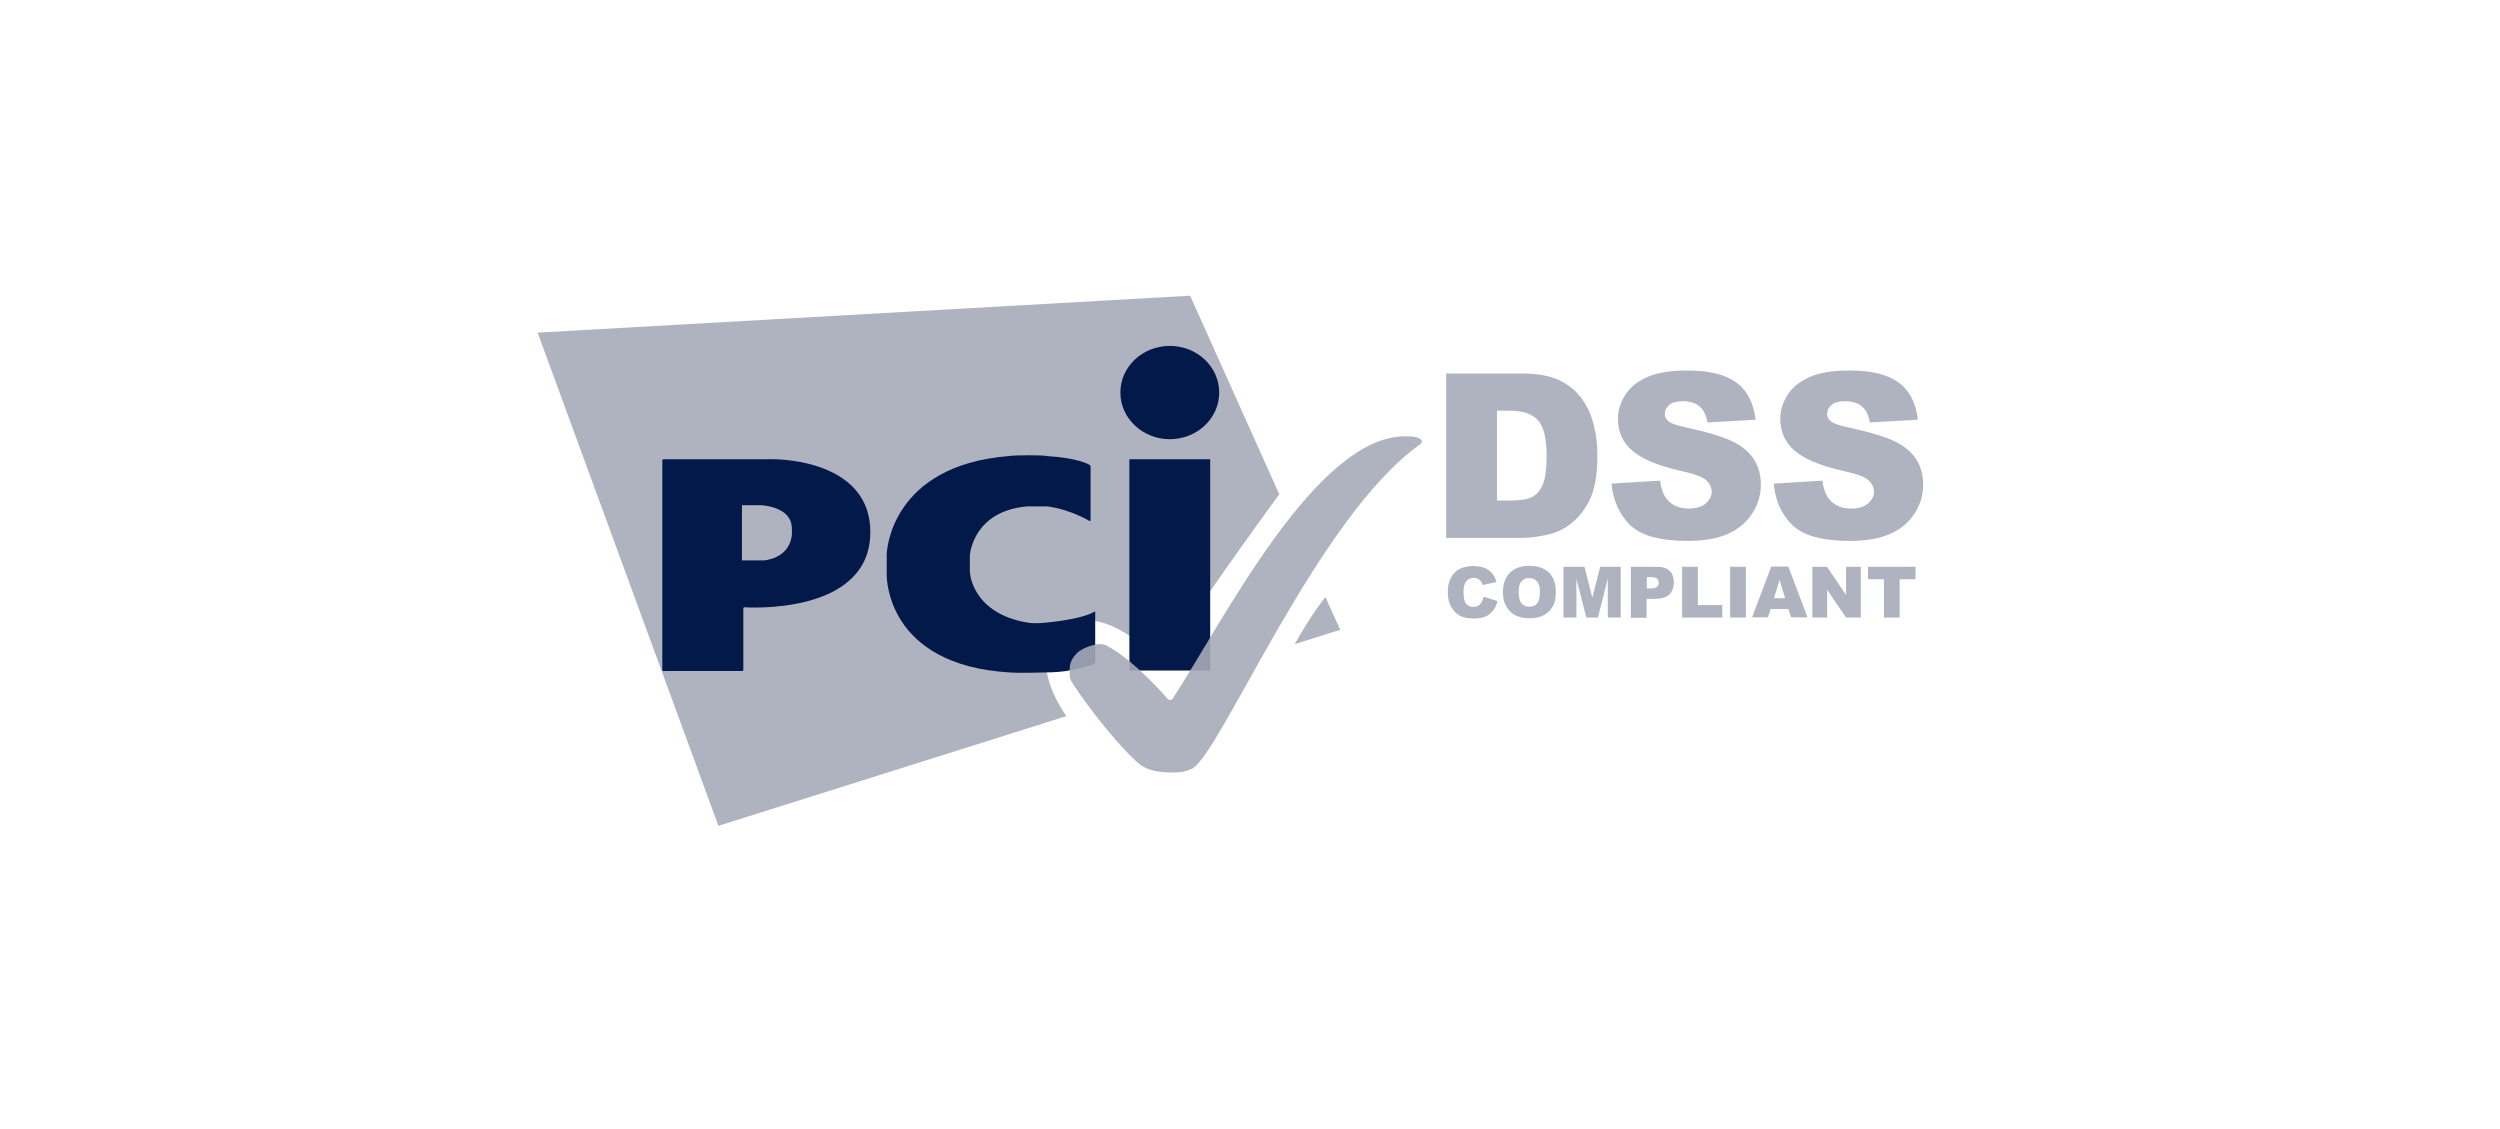 <svg width="93" height="42" viewBox="0 0 93 42" fill="none" xmlns="http://www.w3.org/2000/svg">
<path d="M55.189 22.2L55.704 22.355C55.67 22.501 55.618 22.621 55.541 22.715C55.464 22.81 55.378 22.887 55.266 22.93C55.155 22.982 55.017 23.007 54.845 23.007C54.639 23.007 54.476 22.982 54.339 22.921C54.21 22.861 54.098 22.758 54.004 22.604C53.909 22.458 53.858 22.26 53.858 22.028C53.858 21.719 53.944 21.479 54.107 21.307C54.27 21.135 54.51 21.058 54.811 21.058C55.052 21.058 55.232 21.109 55.369 21.204C55.507 21.298 55.61 21.444 55.67 21.65L55.155 21.762C55.137 21.702 55.12 21.659 55.094 21.633C55.06 21.59 55.026 21.556 54.974 21.53C54.923 21.504 54.871 21.496 54.82 21.496C54.691 21.496 54.588 21.547 54.519 21.659C54.468 21.736 54.442 21.865 54.442 22.028C54.442 22.234 54.476 22.38 54.536 22.458C54.596 22.535 54.691 22.578 54.803 22.578C54.914 22.578 55 22.544 55.052 22.483C55.12 22.406 55.163 22.32 55.189 22.2Z" fill="#A7AAB8" fill-opacity="0.9"/>
<path d="M55.91 22.028C55.91 21.719 55.996 21.479 56.168 21.307C56.34 21.135 56.58 21.049 56.889 21.049C57.207 21.049 57.448 21.135 57.62 21.298C57.791 21.47 57.877 21.702 57.877 22.011C57.877 22.234 57.843 22.415 57.766 22.552C57.688 22.69 57.585 22.801 57.439 22.879C57.302 22.956 57.121 22.999 56.915 22.999C56.701 22.999 56.529 22.964 56.383 22.896C56.245 22.827 56.134 22.724 56.039 22.569C55.945 22.415 55.91 22.252 55.91 22.028ZM56.495 22.028C56.495 22.217 56.529 22.355 56.597 22.441C56.666 22.526 56.761 22.569 56.889 22.569C57.018 22.569 57.113 22.526 57.182 22.449C57.25 22.363 57.285 22.217 57.285 22.011C57.285 21.831 57.25 21.702 57.173 21.625C57.104 21.539 57.001 21.504 56.881 21.504C56.761 21.504 56.666 21.547 56.597 21.633C56.529 21.702 56.495 21.839 56.495 22.028Z" fill="#A7AAB8" fill-opacity="0.9"/>
<path d="M58.178 21.084H58.942L59.234 22.234L59.526 21.084H60.291V22.973H59.81V21.53L59.441 22.973H59.011L58.642 21.53V22.973H58.161V21.084H58.178Z" fill="#A7AAB8" fill-opacity="0.9"/>
<path d="M60.669 21.084H61.639C61.854 21.084 62.009 21.135 62.112 21.238C62.215 21.341 62.266 21.479 62.266 21.668C62.266 21.857 62.206 22.011 62.094 22.114C61.983 22.226 61.802 22.277 61.571 22.277H61.253V22.982H60.669V21.084ZM61.253 21.891H61.399C61.51 21.891 61.588 21.874 61.639 21.831C61.682 21.788 61.708 21.745 61.708 21.685C61.708 21.625 61.691 21.573 61.648 21.53C61.605 21.487 61.536 21.47 61.425 21.47H61.261V21.891H61.253Z" fill="#A7AAB8" fill-opacity="0.9"/>
<path d="M62.575 21.084H63.16V22.509H64.07V22.973H62.575V21.084Z" fill="#A7AAB8" fill-opacity="0.9"/>
<path d="M64.362 21.084H64.946V22.973H64.362V21.084Z" fill="#A7AAB8" fill-opacity="0.9"/>
<path d="M66.526 22.655H65.865L65.771 22.965H65.178L65.891 21.075H66.526L67.239 22.965H66.629L66.526 22.655ZM66.406 22.252L66.2 21.573L65.994 22.252H66.406Z" fill="#A7AAB8" fill-opacity="0.9"/>
<path d="M67.42 21.084H67.961L68.674 22.131V21.084H69.223V22.973H68.674L67.969 21.934V22.973H67.42V21.084Z" fill="#A7AAB8" fill-opacity="0.9"/>
<path d="M69.481 21.084H71.259V21.547H70.666V22.973H70.082V21.547H69.49V21.084H69.481Z" fill="#A7AAB8" fill-opacity="0.9"/>
<path d="M48.163 23.961L49.855 23.428L49.306 22.209C48.902 22.715 48.498 23.368 48.163 23.961ZM47.588 18.387L44.272 11L20 12.374L26.725 30.72L39.669 26.64C38.844 25.455 38.544 24.047 39.497 23.36C40.562 22.587 42.168 23.48 43.19 24.742C44.178 23.093 46.952 19.254 47.588 18.387Z" fill="#A7AAB8" fill-opacity="0.9"/>
<path d="M43.516 16.338C44.53 16.338 45.354 15.565 45.354 14.603C45.354 13.641 44.53 12.868 43.516 12.868C42.503 12.868 41.678 13.641 41.678 14.603C41.678 15.556 42.503 16.338 43.516 16.338ZM42.013 17.085H45.019V24.944H42.013V17.085Z" fill="#02194A"/>
<path d="M40.527 19.379C40.553 19.387 40.57 19.379 40.57 19.353V17.36C40.57 17.334 40.553 17.309 40.527 17.291C40.527 17.291 40.132 17.034 38.93 16.965C38.87 16.931 37.813 16.922 37.53 16.965C33.149 17.317 32.986 20.487 32.986 20.624V21.397C32.986 21.491 32.986 24.73 37.53 25.013C37.976 25.047 38.844 25.013 38.93 25.013C39.978 25.013 40.699 24.695 40.699 24.695C40.725 24.687 40.742 24.661 40.742 24.635V22.771C40.742 22.745 40.725 22.737 40.708 22.754C40.708 22.754 40.381 23.012 38.956 23.158C38.552 23.201 38.354 23.183 38.208 23.158C36.181 22.814 36.087 21.337 36.087 21.337C36.087 21.311 36.078 21.268 36.078 21.251V20.684C36.078 20.658 36.078 20.615 36.087 20.598C36.087 20.598 36.224 19.009 38.208 18.837H38.956C39.823 18.949 40.527 19.379 40.527 19.379Z" fill="#02194A"/>
<path d="M24.638 24.918C24.638 24.944 24.655 24.961 24.681 24.961H27.61C27.635 24.961 27.652 24.944 27.652 24.918V22.634C27.652 22.608 27.67 22.591 27.695 22.591C27.695 22.591 32.376 22.926 32.376 19.791C32.376 17.309 29.439 17.042 28.477 17.085C28.46 17.085 24.681 17.085 24.681 17.085C24.655 17.085 24.638 17.102 24.638 17.128V24.918ZM27.601 20.847V18.794H28.322C28.322 18.794 29.362 18.837 29.448 19.55C29.465 19.602 29.465 19.954 29.448 19.971C29.31 20.804 28.408 20.847 28.408 20.847H27.601Z" fill="#02194A"/>
<path d="M43.602 28.736C43.843 28.736 44.032 28.736 44.341 28.599C45.406 28.041 49.005 19.254 52.801 16.549C52.827 16.531 52.853 16.506 52.87 16.48C52.896 16.445 52.896 16.411 52.896 16.411C52.896 16.411 52.896 16.231 52.337 16.231C48.962 16.136 45.449 23.222 43.602 26.022C43.577 26.056 43.456 26.022 43.456 26.022C43.456 26.022 42.22 24.562 41.146 24.004C41.12 23.995 41 23.952 40.871 23.961C40.785 23.961 40.287 24.064 40.055 24.304C39.78 24.596 39.789 24.759 39.789 25.112C39.789 25.137 39.806 25.258 39.84 25.318C40.107 25.782 41.301 27.431 42.288 28.341C42.434 28.453 42.666 28.736 43.602 28.736Z" fill="#A7AAB8" fill-opacity="0.9"/>
<path d="M53.798 13.895H56.606C57.164 13.895 57.611 13.972 57.946 14.118C58.29 14.272 58.573 14.487 58.788 14.762C59.011 15.046 59.174 15.372 59.269 15.741C59.372 16.11 59.423 16.506 59.423 16.926C59.423 17.579 59.346 18.086 59.2 18.447C59.054 18.807 58.848 19.108 58.582 19.357C58.315 19.598 58.032 19.761 57.731 19.847C57.319 19.958 56.941 20.01 56.606 20.01H53.798V13.895ZM55.687 15.277V18.619H56.151C56.546 18.619 56.83 18.576 56.993 18.49C57.156 18.404 57.293 18.249 57.388 18.034C57.482 17.82 57.534 17.459 57.534 16.969C57.534 16.317 57.431 15.879 57.216 15.638C57.001 15.398 56.658 15.277 56.16 15.277H55.687Z" fill="#A7AAB8" fill-opacity="0.9"/>
<path d="M59.947 17.991L61.751 17.88C61.794 18.172 61.871 18.395 61.991 18.55C62.189 18.799 62.464 18.919 62.825 18.919C63.091 18.919 63.306 18.859 63.452 18.73C63.598 18.601 63.675 18.455 63.675 18.292C63.675 18.138 63.606 17.991 63.469 17.863C63.331 17.734 63.005 17.622 62.498 17.511C61.665 17.322 61.081 17.073 60.72 16.763C60.359 16.454 60.188 16.059 60.188 15.578C60.188 15.26 60.282 14.968 60.463 14.685C60.643 14.401 60.918 14.187 61.287 14.023C61.657 13.86 62.155 13.783 62.79 13.783C63.572 13.783 64.173 13.929 64.577 14.221C64.989 14.513 65.23 14.977 65.307 15.612L63.52 15.716C63.469 15.441 63.374 15.243 63.22 15.114C63.065 14.985 62.859 14.925 62.593 14.925C62.369 14.925 62.206 14.968 62.094 15.063C61.983 15.157 61.931 15.269 61.931 15.406C61.931 15.501 61.974 15.595 62.069 15.672C62.155 15.75 62.369 15.827 62.704 15.896C63.529 16.076 64.121 16.257 64.482 16.437C64.843 16.617 65.101 16.849 65.264 17.116C65.427 17.382 65.504 17.691 65.504 18.026C65.504 18.421 65.393 18.782 65.178 19.108C64.963 19.443 64.654 19.692 64.267 19.864C63.881 20.036 63.383 20.122 62.79 20.122C61.751 20.122 61.029 19.924 60.626 19.52C60.231 19.117 60.007 18.61 59.947 17.991Z" fill="#A7AAB8" fill-opacity="0.9"/>
<path d="M65.985 17.991L67.789 17.88C67.832 18.172 67.909 18.395 68.029 18.55C68.227 18.799 68.502 18.919 68.863 18.919C69.129 18.919 69.344 18.859 69.49 18.73C69.636 18.601 69.713 18.455 69.713 18.292C69.713 18.138 69.644 17.991 69.507 17.863C69.369 17.734 69.043 17.622 68.536 17.511C67.703 17.322 67.119 17.073 66.758 16.763C66.406 16.454 66.226 16.059 66.226 15.578C66.226 15.26 66.32 14.968 66.501 14.685C66.681 14.401 66.956 14.187 67.325 14.023C67.695 13.86 68.193 13.783 68.828 13.783C69.61 13.783 70.211 13.929 70.615 14.221C71.027 14.513 71.268 14.977 71.345 15.612L69.558 15.716C69.507 15.441 69.412 15.243 69.258 15.114C69.103 14.985 68.897 14.925 68.631 14.925C68.407 14.925 68.244 14.968 68.133 15.063C68.021 15.157 67.969 15.269 67.969 15.406C67.969 15.501 68.012 15.595 68.107 15.672C68.193 15.75 68.407 15.827 68.742 15.896C69.567 16.076 70.16 16.257 70.52 16.437C70.881 16.617 71.139 16.849 71.302 17.116C71.465 17.382 71.542 17.691 71.542 18.026C71.542 18.421 71.431 18.782 71.216 19.108C71.001 19.443 70.692 19.692 70.306 19.864C69.919 20.036 69.421 20.122 68.828 20.122C67.789 20.122 67.068 19.924 66.664 19.52C66.26 19.117 66.037 18.61 65.985 17.991Z" fill="#A7AAB8" fill-opacity="0.9"/>
</svg>
